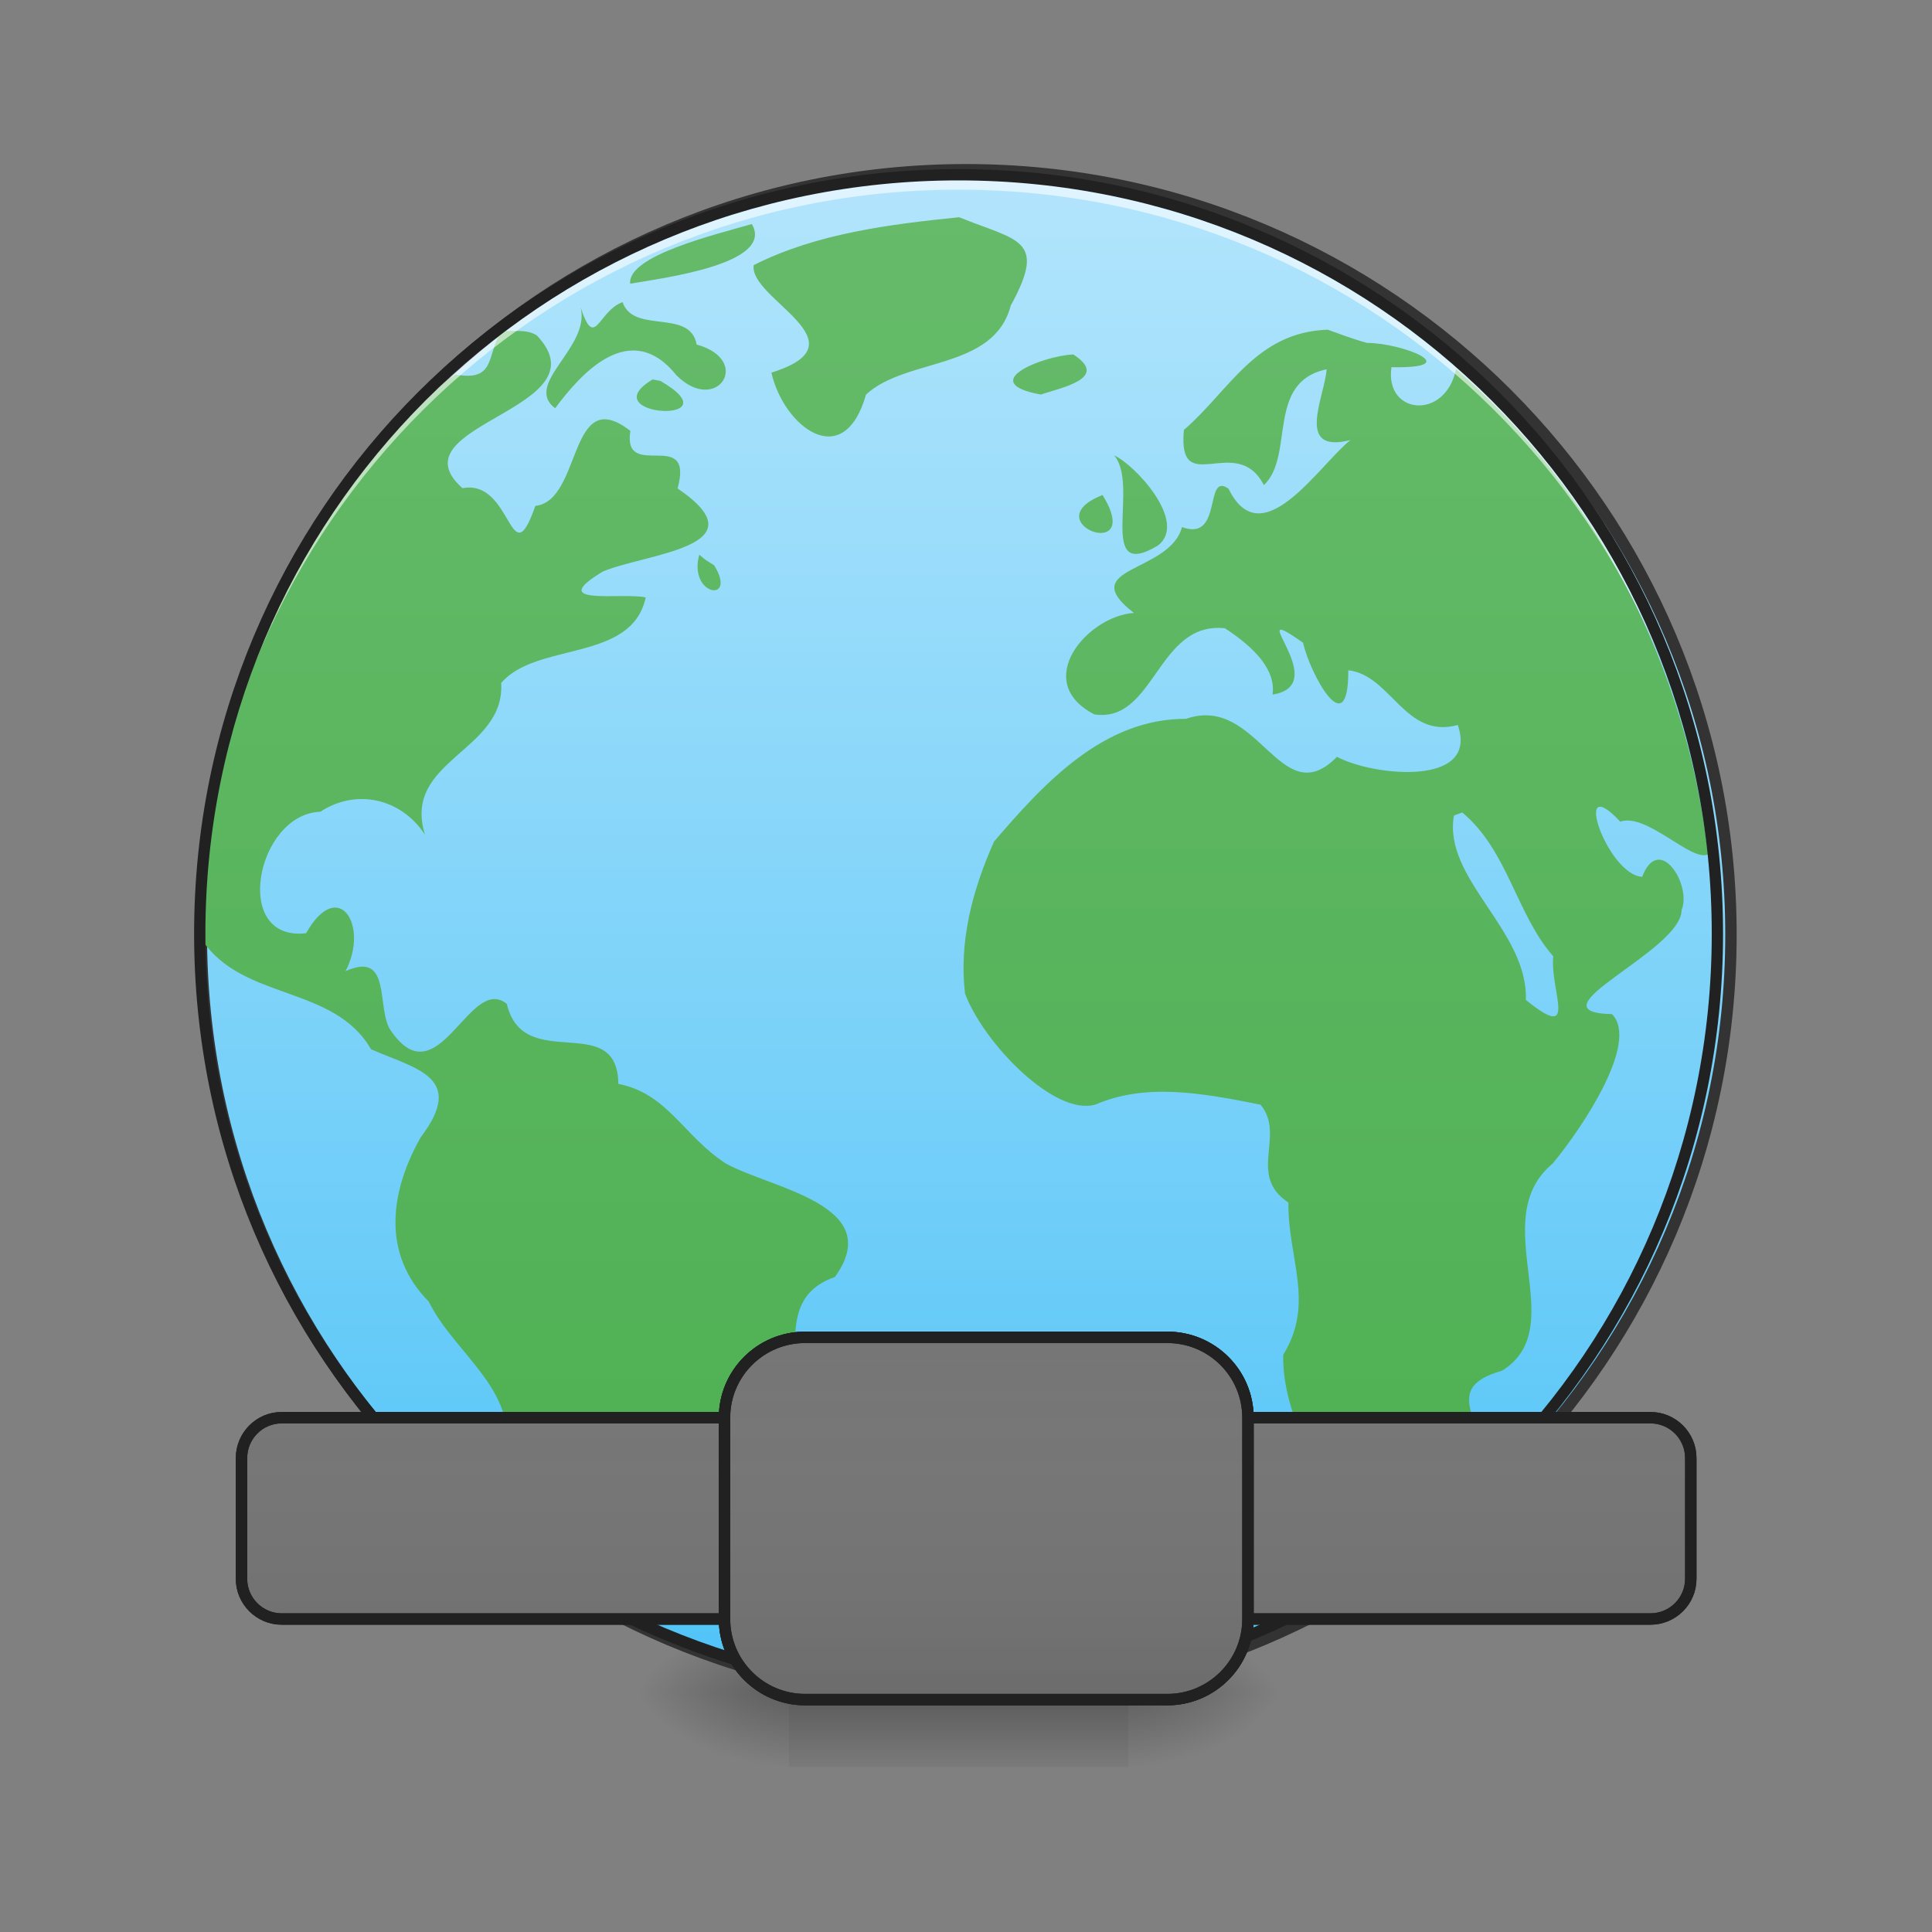 <?xml version="1.0" encoding="UTF-8"?>
<svg xmlns="http://www.w3.org/2000/svg" xmlns:xlink="http://www.w3.org/1999/xlink" width="32px" height="32px" viewBox="0 0 32 32" version="1.1">
<rect x="0" y="0" width="32" height="32" fill="#808080" stroke="none"/>
<defs>
<radialGradient id="radial0" gradientUnits="userSpaceOnUse" cx="450.909" cy="189.579" fx="450.909" fy="189.579" r="21.167" gradientTransform="matrix(0,-0.078,-0.141,-0,45.019,63.595)">
<stop offset="0" style="stop-color:rgb(0%,0%,0%);stop-opacity:0.314;"/>
<stop offset="0.222" style="stop-color:rgb(0%,0%,0%);stop-opacity:0.275;"/>
<stop offset="1" style="stop-color:rgb(0%,0%,0%);stop-opacity:0;"/>
</radialGradient>
<radialGradient id="radial1" gradientUnits="userSpaceOnUse" cx="450.909" cy="189.579" fx="450.909" fy="189.579" r="21.167" gradientTransform="matrix(-0,0.078,0.141,0,-13.266,-7.527)">
<stop offset="0" style="stop-color:rgb(0%,0%,0%);stop-opacity:0.314;"/>
<stop offset="0.222" style="stop-color:rgb(0%,0%,0%);stop-opacity:0.275;"/>
<stop offset="1" style="stop-color:rgb(0%,0%,0%);stop-opacity:0;"/>
</radialGradient>
<radialGradient id="radial2" gradientUnits="userSpaceOnUse" cx="450.909" cy="189.579" fx="450.909" fy="189.579" r="21.167" gradientTransform="matrix(-0,-0.078,0.141,-0,-13.266,63.595)">
<stop offset="0" style="stop-color:rgb(0%,0%,0%);stop-opacity:0.314;"/>
<stop offset="0.222" style="stop-color:rgb(0%,0%,0%);stop-opacity:0.275;"/>
<stop offset="1" style="stop-color:rgb(0%,0%,0%);stop-opacity:0;"/>
</radialGradient>
<radialGradient id="radial3" gradientUnits="userSpaceOnUse" cx="450.909" cy="189.579" fx="450.909" fy="189.579" r="21.167" gradientTransform="matrix(0,0.078,-0.141,0,45.019,-7.527)">
<stop offset="0" style="stop-color:rgb(0%,0%,0%);stop-opacity:0.314;"/>
<stop offset="0.222" style="stop-color:rgb(0%,0%,0%);stop-opacity:0.275;"/>
<stop offset="1" style="stop-color:rgb(0%,0%,0%);stop-opacity:0;"/>
</radialGradient>
<linearGradient id="linear0" gradientUnits="userSpaceOnUse" x1="255.323" y1="233.5" x2="255.323" y2="254.667" gradientTransform="matrix(0.013,0,0,0.063,11.969,13.439)">
<stop offset="0" style="stop-color:rgb(0%,0%,0%);stop-opacity:0.275;"/>
<stop offset="1" style="stop-color:rgb(0%,0%,0%);stop-opacity:0;"/>
</linearGradient>
<linearGradient id="linear1" gradientUnits="userSpaceOnUse" x1="254" y1="-168.667" x2="254" y2="233.5" >
<stop offset="0" style="stop-color:rgb(70.196%,89.804%,98.824%);stop-opacity:1;"/>
<stop offset="1" style="stop-color:rgb(30.98%,76.471%,96.863%);stop-opacity:1;"/>
</linearGradient>
<linearGradient id="linear2" gradientUnits="userSpaceOnUse" x1="296.333" y1="233.5" x2="296.333" y2="-168.667" gradientTransform="matrix(0.063,0,0,0.063,0.04,13.481)">
<stop offset="0" style="stop-color:rgb(29.804%,68.627%,31.373%);stop-opacity:1;"/>
<stop offset="1" style="stop-color:rgb(40%,73.333%,41.569%);stop-opacity:1;"/>
</linearGradient>
<linearGradient id="linear3" gradientUnits="userSpaceOnUse" x1="254" y1="233.5" x2="254" y2="138.25" >
<stop offset="0" style="stop-color:rgb(0%,0%,0%);stop-opacity:0.078;"/>
<stop offset="1" style="stop-color:rgb(100%,100%,100%);stop-opacity:0;"/>
</linearGradient>
<linearGradient id="linear4" gradientUnits="userSpaceOnUse" x1="254" y1="233.5" x2="254" y2="138.25" >
<stop offset="0" style="stop-color:rgb(0%,0%,0%);stop-opacity:0.078;"/>
<stop offset="1" style="stop-color:rgb(100%,100%,100%);stop-opacity:0;"/>
</linearGradient>
<linearGradient id="linear5" gradientUnits="userSpaceOnUse" x1="254" y1="233.5" x2="254" y2="138.25" >
<stop offset="0" style="stop-color:rgb(0%,0%,0%);stop-opacity:0.078;"/>
<stop offset="1" style="stop-color:rgb(100%,100%,100%);stop-opacity:0;"/>
</linearGradient>
</defs>
<g id="surface1">
<path style=" stroke:none;fill-rule:nonzero;fill:url(#radial0);" d="M 18.688 28.035 L 21.336 28.035 L 21.336 26.711 L 18.688 26.711 Z M 18.688 28.035 "/>
<path style=" stroke:none;fill-rule:nonzero;fill:url(#radial1);" d="M 13.066 28.035 L 10.418 28.035 L 10.418 29.355 L 13.066 29.355 Z M 13.066 28.035 "/>
<path style=" stroke:none;fill-rule:nonzero;fill:url(#radial2);" d="M 13.066 28.035 L 10.418 28.035 L 10.418 26.711 L 13.066 26.711 Z M 13.066 28.035 "/>
<path style=" stroke:none;fill-rule:nonzero;fill:url(#radial3);" d="M 18.688 28.035 L 21.336 28.035 L 21.336 29.355 L 18.688 29.355 Z M 18.688 28.035 "/>
<path style=" stroke:none;fill-rule:nonzero;fill:url(#linear0);" d="M 13.066 27.703 L 18.688 27.703 L 18.688 29.266 L 13.066 29.266 Z M 13.066 27.703 "/>
<path style="fill-rule:nonzero;fill:url(#linear1);stroke-width:3;stroke-linecap:round;stroke-linejoin:miter;stroke:rgb(20%,20%,20%);stroke-opacity:1;stroke-miterlimit:4;" d="M 253.976 -168.692 C 365.028 -168.692 455.082 -78.638 455.082 32.414 C 455.082 143.466 365.028 233.52 253.976 233.52 C 142.924 233.52 52.932 143.466 52.932 32.414 C 52.932 -78.638 142.924 -168.692 253.976 -168.692 Z M 253.976 -168.692 " transform="matrix(0.063,0,0,0.063,0,13.439)"/>
<path style=" stroke:none;fill-rule:nonzero;fill:url(#linear2);" d="M 15.887 3.598 C 14.734 3.715 13.52 3.867 12.484 4.391 C 12.395 4.949 14.367 5.676 12.777 6.172 C 12.973 7.051 13.969 7.848 14.344 6.535 C 15.012 5.918 16.461 6.137 16.742 5.059 C 17.352 3.949 16.852 3.992 15.887 3.598 Z M 12.453 3.711 C 11.84 3.887 10.387 4.238 10.438 4.699 C 10.953 4.609 12.84 4.375 12.453 3.711 Z M 10.312 5.004 C 9.902 5.152 9.855 5.816 9.617 5.09 C 9.785 5.754 8.66 6.359 9.195 6.762 C 9.621 6.188 10.441 5.262 11.207 6.219 C 11.875 6.879 12.473 5.965 11.539 5.707 C 11.43 5.105 10.492 5.539 10.312 5.004 Z M 9.617 5.09 C 9.613 5.066 9.605 5.047 9.598 5.023 C 9.605 5.047 9.609 5.066 9.617 5.09 Z M 21.992 5.461 C 20.797 5.5 20.359 6.477 19.609 7.121 C 19.5 8.285 20.477 7.152 20.934 8.035 C 21.449 7.551 20.961 6.328 21.973 6.117 C 21.941 6.574 21.441 7.523 22.367 7.289 C 21.84 7.711 20.898 9.219 20.348 8.094 C 19.938 7.805 20.262 8.984 19.578 8.73 C 19.371 9.5 17.789 9.383 18.781 10.152 C 18.012 10.203 17.078 11.289 18.125 11.832 C 19.129 11.984 19.164 10.285 20.289 10.406 C 20.789 10.734 21.133 11.098 21.078 11.504 C 22.109 11.344 20.512 9.891 21.582 10.645 C 21.695 11.152 22.336 12.348 22.332 11.102 C 23.039 11.18 23.273 12.25 24.145 12.008 C 24.504 13.035 22.75 12.859 22.145 12.535 C 21.207 13.492 20.844 11.488 19.645 11.906 C 18.273 11.902 17.293 12.973 16.465 13.938 C 16.098 14.758 15.883 15.609 15.984 16.457 C 16.293 17.281 17.477 18.5 18.148 18.293 C 18.98 17.938 19.887 18.098 20.879 18.297 C 21.301 18.805 20.652 19.465 21.34 19.918 C 21.328 20.848 21.785 21.574 21.254 22.441 C 21.23 23.742 22.305 24.793 22.184 26.109 C 23.105 25.723 24.055 25.113 24.238 24.121 C 24.887 23.723 23.707 23.027 24.879 22.703 C 26.047 21.977 24.59 20.207 25.719 19.27 C 26.219 18.664 27.156 17.258 26.699 16.797 C 25.297 16.766 27.855 15.754 27.852 15.074 C 28.027 14.66 27.48 13.789 27.199 14.523 C 26.617 14.488 26.016 12.727 26.836 13.609 C 27.273 13.457 28.016 14.281 28.289 14.152 C 27.949 11.082 26.453 8.145 24.117 6.113 C 23.941 6.969 22.93 6.871 23.047 6.082 C 24.293 6.105 23.223 5.68 22.645 5.68 C 22.422 5.621 22.211 5.539 21.992 5.461 Z M 8.32 5.48 C 8.312 5.484 8.309 5.488 8.305 5.492 C 8.055 5.863 8.223 6.328 7.547 6.203 C 7.375 6.316 7.211 6.441 7.059 6.574 C 4.766 8.852 3.348 12.008 3.348 15.508 C 3.348 15.527 3.348 15.551 3.348 15.57 C 4.016 16.574 5.535 16.316 6.145 17.379 C 6.895 17.707 7.723 17.84 6.969 18.836 C 6.465 19.727 6.312 20.762 7.102 21.559 C 7.535 22.449 8.707 23.098 8.316 24.23 C 8.629 24.832 8.852 25.227 8.863 25.887 C 8.965 25.965 9.074 26.051 9.191 26.137 C 9.469 26.312 9.75 26.477 10.043 26.629 C 10.449 26.77 10.828 26.699 11.051 26.125 C 12.414 25.902 11.359 23.984 12.523 23.688 C 13.812 23.266 12.508 21.605 13.828 21.152 C 14.691 19.953 12.77 19.688 12.02 19.27 C 11.324 18.82 11.062 18.113 10.242 17.953 C 10.227 16.723 8.672 17.797 8.395 16.629 C 7.781 16.121 7.266 18.199 6.484 17.086 C 6.215 16.734 6.512 15.73 5.723 16.086 C 6.121 15.324 5.602 14.516 5.07 15.457 C 3.828 15.602 4.246 13.484 5.305 13.445 C 5.895 13.059 6.637 13.215 7.039 13.824 C 6.652 12.586 8.371 12.449 8.301 11.312 C 8.891 10.625 10.465 10.973 10.695 9.895 C 10.305 9.809 9.016 10.047 9.988 9.465 C 10.703 9.164 12.648 9.059 11.223 8.09 C 11.504 7.059 10.305 7.988 10.441 7.137 C 9.41 6.336 9.645 8.297 8.867 8.379 C 8.445 9.586 8.492 7.926 7.66 8.086 C 6.477 7.031 10.051 6.781 8.891 5.555 C 8.711 5.445 8.512 5.496 8.32 5.48 Z M 17.777 5.871 C 17.262 5.895 16.156 6.34 17.242 6.535 C 17.547 6.426 18.398 6.27 17.777 5.871 Z M 10.809 6.285 C 9.777 6.902 12.211 7.047 10.938 6.309 Z M 18.453 7.543 C 18.883 8.035 18.148 9.656 19.18 9.035 C 19.684 8.645 18.789 7.688 18.453 7.543 Z M 18.262 8.199 C 17.105 8.652 18.973 9.352 18.262 8.199 Z M 11.582 9.188 C 11.395 9.875 12.223 9.996 11.828 9.363 L 11.691 9.277 Z M 24.219 13.457 C 24.973 14.082 25.117 15.148 25.727 15.84 C 25.668 16.41 26.16 17.281 25.273 16.562 C 25.312 15.41 23.895 14.555 24.082 13.508 Z M 24.219 13.457 "/>
<path style=" stroke:none;fill-rule:nonzero;fill:rgb(100%,100%,100%);fill-opacity:0.588;" d="M 15.875 2.895 C 8.914 2.895 3.309 8.5 3.309 15.465 C 3.309 15.508 3.309 15.547 3.309 15.59 C 3.375 8.684 8.953 3.141 15.875 3.141 C 22.797 3.141 28.379 8.684 28.445 15.59 C 28.445 15.547 28.445 15.508 28.445 15.465 C 28.445 8.5 22.84 2.895 15.875 2.895 Z M 15.875 2.895 "/>
<path style=" stroke:none;fill-rule:nonzero;fill:rgb(12.941%,12.941%,12.941%);fill-opacity:1;" d="M 15.875 2.801 C 8.863 2.801 3.215 8.453 3.215 15.465 C 3.215 22.477 8.863 28.129 15.875 28.129 C 22.891 28.129 28.539 22.477 28.539 15.465 C 28.539 8.453 22.891 2.801 15.875 2.801 Z M 15.875 2.988 C 22.789 2.988 28.352 8.551 28.352 15.465 C 28.352 22.379 22.789 27.941 15.875 27.941 C 8.965 27.941 3.402 22.379 3.402 15.465 C 3.402 8.551 8.965 2.988 15.875 2.988 Z M 15.875 2.988 "/>
<path style="fill-rule:nonzero;fill:rgb(45.882%,45.882%,45.882%);fill-opacity:1;stroke-width:3;stroke-linecap:square;stroke-linejoin:bevel;stroke:rgb(12.941%,12.941%,12.941%);stroke-opacity:1;stroke-miterlimit:4;" d="M 74.055 159.402 L 433.896 159.402 C 439.771 159.402 444.52 164.151 444.52 170.026 L 444.52 201.773 C 444.52 207.585 439.771 212.334 433.896 212.334 L 74.055 212.334 C 68.243 212.334 63.494 207.585 63.494 201.773 L 63.494 170.026 C 63.494 164.151 68.243 159.402 74.055 159.402 Z M 74.055 159.402 " transform="matrix(0.063,0,0,0.063,0,13.439)"/>
<path style="fill-rule:nonzero;fill:url(#linear3);stroke-width:3;stroke-linecap:square;stroke-linejoin:bevel;stroke:rgb(12.941%,12.941%,12.941%);stroke-opacity:1;stroke-miterlimit:4;" d="M 211.667 138.279 L 306.908 138.279 C 318.595 138.279 328.094 147.715 328.094 159.402 L 328.094 212.334 C 328.094 224.021 318.595 233.52 306.908 233.52 L 211.667 233.52 C 199.981 233.52 190.482 224.021 190.482 212.334 L 190.482 159.402 C 190.482 147.715 199.981 138.279 211.667 138.279 Z M 211.667 138.279 " transform="matrix(0.063,0,0,0.063,0,13.439)"/>
<path style="fill-rule:nonzero;fill:url(#linear4);stroke-width:3;stroke-linecap:square;stroke-linejoin:bevel;stroke:rgb(12.941%,12.941%,12.941%);stroke-opacity:1;stroke-miterlimit:4;" d="M 74.055 159.402 L 433.896 159.402 C 439.771 159.402 444.52 164.151 444.52 170.026 L 444.52 201.773 C 444.52 207.585 439.771 212.334 433.896 212.334 L 74.055 212.334 C 68.243 212.334 63.494 207.585 63.494 201.773 L 63.494 170.026 C 63.494 164.151 68.243 159.402 74.055 159.402 Z M 74.055 159.402 " transform="matrix(0.063,0,0,0.063,0,13.439)"/>
<path style="fill-rule:nonzero;fill:rgb(45.882%,45.882%,45.882%);fill-opacity:1;stroke-width:3;stroke-linecap:square;stroke-linejoin:bevel;stroke:rgb(12.941%,12.941%,12.941%);stroke-opacity:1;stroke-miterlimit:4;" d="M 211.667 138.279 L 306.908 138.279 C 318.595 138.279 328.094 147.715 328.094 159.402 L 328.094 212.334 C 328.094 224.021 318.595 233.52 306.908 233.52 L 211.667 233.52 C 199.981 233.52 190.482 224.021 190.482 212.334 L 190.482 159.402 C 190.482 147.715 199.981 138.279 211.667 138.279 Z M 211.667 138.279 " transform="matrix(0.063,0,0,0.063,0,13.439)"/>
<path style="fill-rule:nonzero;fill:url(#linear5);stroke-width:3;stroke-linecap:square;stroke-linejoin:bevel;stroke:rgb(12.941%,12.941%,12.941%);stroke-opacity:1;stroke-miterlimit:4;" d="M 211.667 138.279 L 306.908 138.279 C 318.595 138.279 328.094 147.715 328.094 159.402 L 328.094 212.334 C 328.094 224.021 318.595 233.52 306.908 233.52 L 211.667 233.52 C 199.981 233.52 190.482 224.021 190.482 212.334 L 190.482 159.402 C 190.482 147.715 199.981 138.279 211.667 138.279 Z M 211.667 138.279 " transform="matrix(0.063,0,0,0.063,0,13.439)"/>
</g>
</svg>
